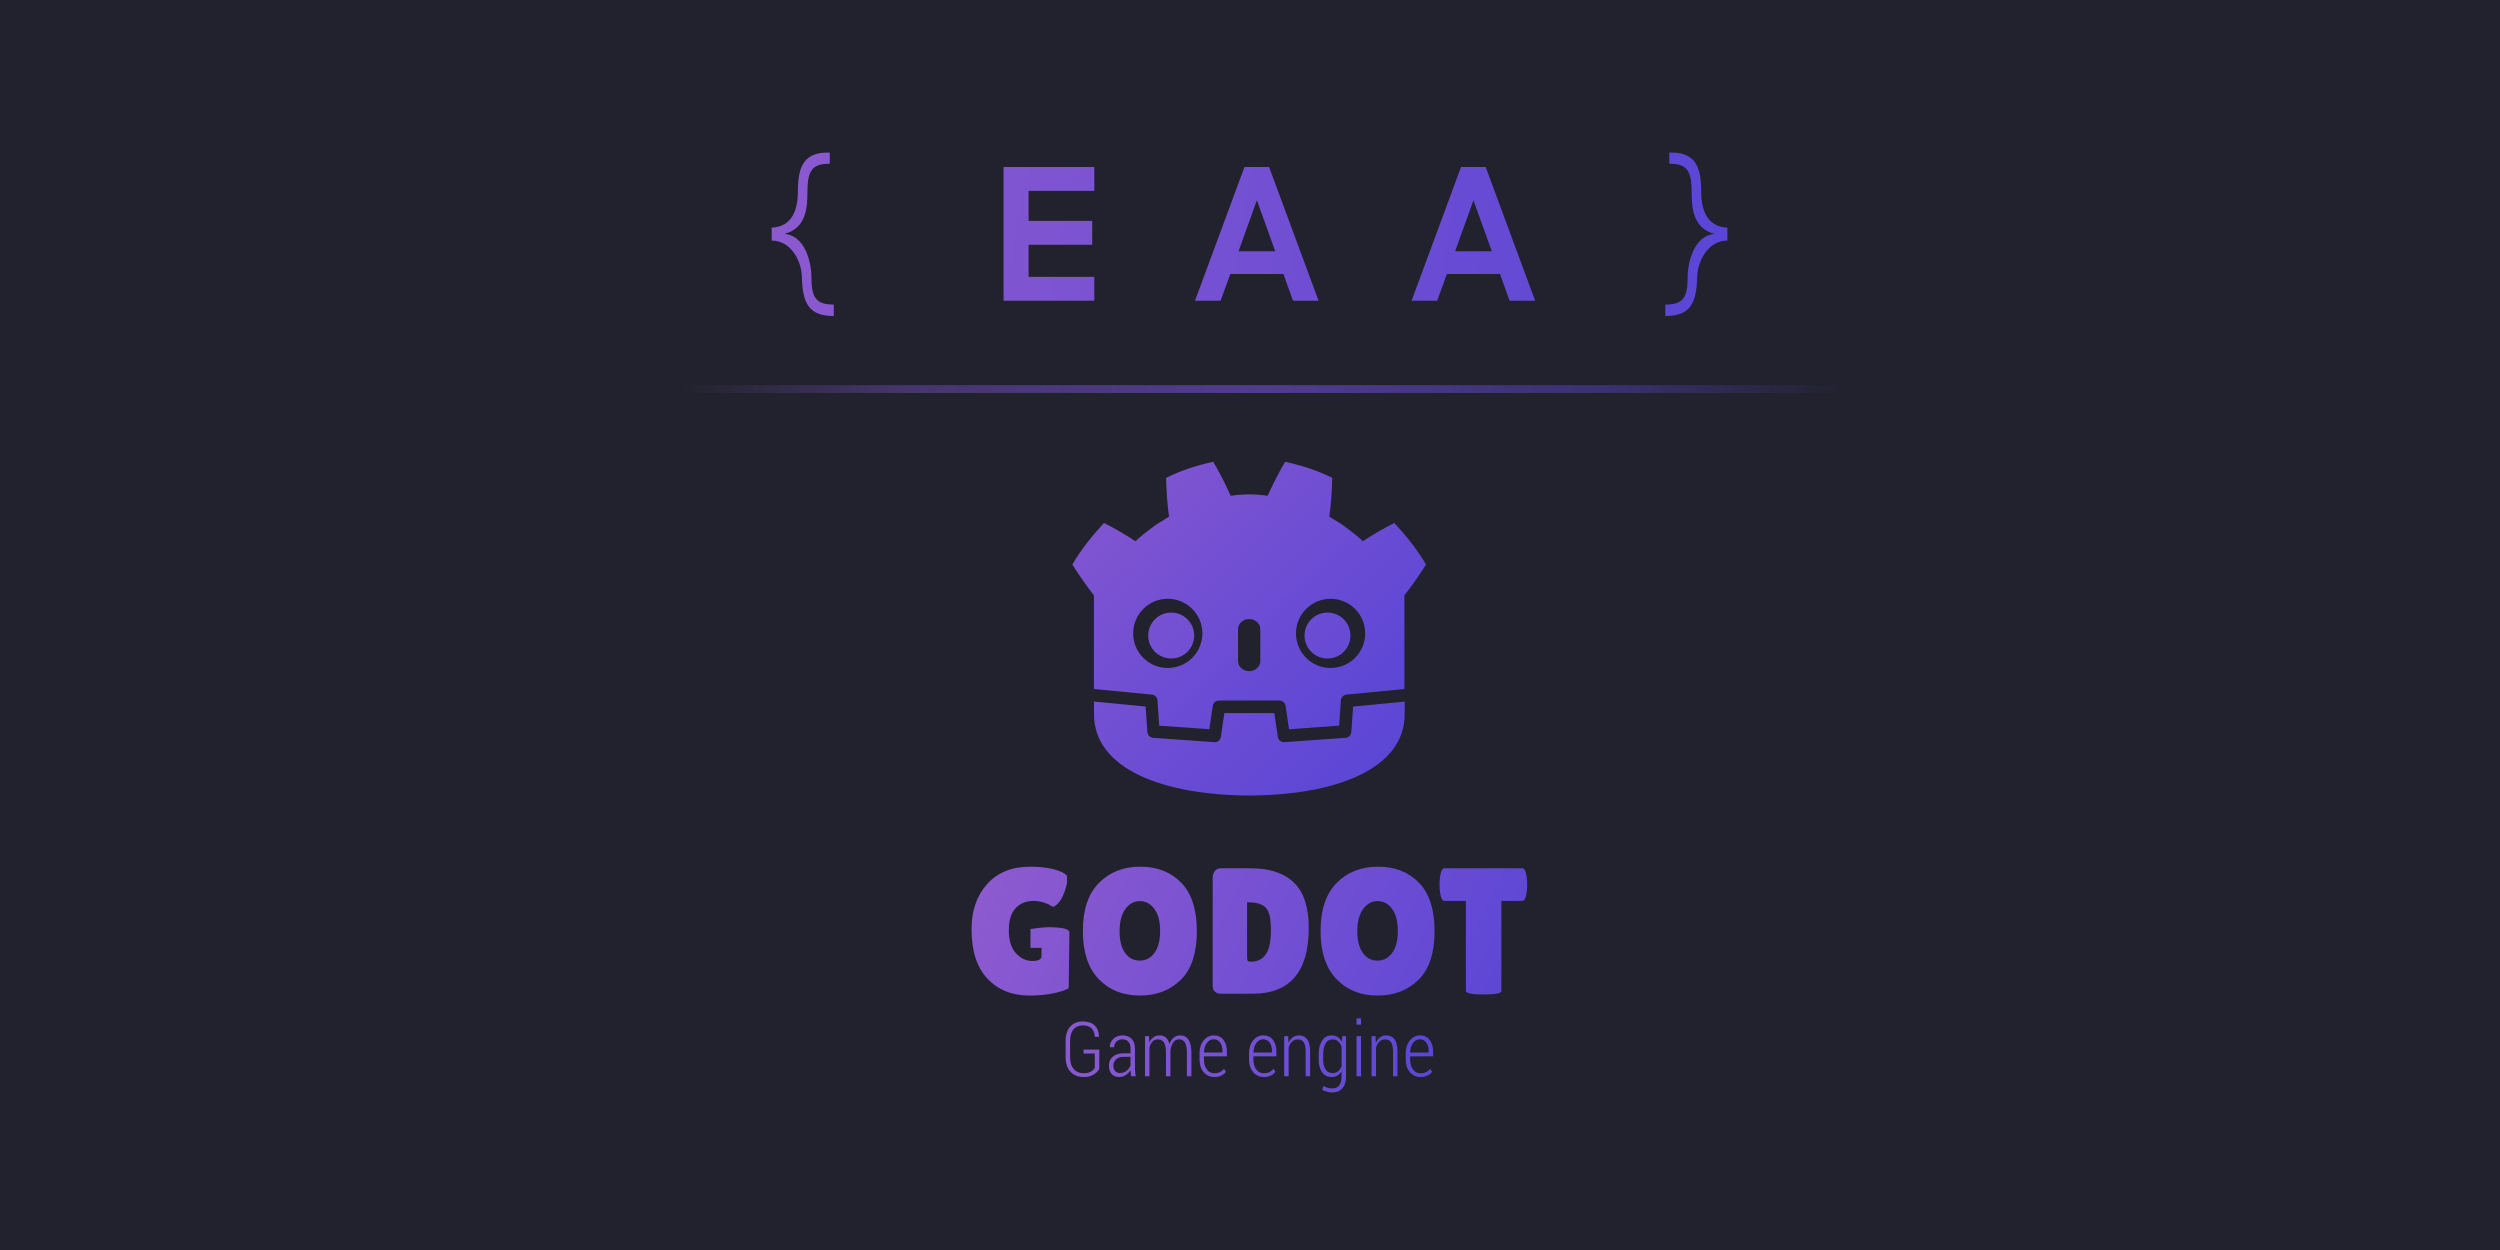 <?xml version="1.0" encoding="UTF-8" standalone="no"?>
<!-- Created with Inkscape (http://www.inkscape.org/) -->

<svg
   width="1280"
   height="640"
   viewBox="0 0 338.667 169.333"
   version="1.1"
   id="svg5"
   inkscape:version="1.2.1 (9c6d41e410, 2022-07-14, custom)"
   sodipodi:docname="metafab-godot-splash.svg"
   xmlns:inkscape="http://www.inkscape.org/namespaces/inkscape"
   xmlns:sodipodi="http://sodipodi.sourceforge.net/DTD/sodipodi-0.dtd"
   xmlns:xlink="http://www.w3.org/1999/xlink"
   xmlns="http://www.w3.org/2000/svg"
   xmlns:svg="http://www.w3.org/2000/svg">
  <sodipodi:namedview
     id="namedview7"
     pagecolor="#505050"
     bordercolor="#eeeeee"
     borderopacity="1"
     inkscape:showpageshadow="0"
     inkscape:pageopacity="0"
     inkscape:pagecheckerboard="0"
     inkscape:deskcolor="#505050"
     inkscape:document-units="px"
     showgrid="false"
     inkscape:zoom="0.98959427"
     inkscape:cx="320.83856"
     inkscape:cy="522.43633"
     inkscape:window-width="2560"
     inkscape:window-height="1412"
     inkscape:window-x="2560"
     inkscape:window-y="28"
     inkscape:window-maximized="1"
     inkscape:current-layer="layer1"
     showguides="true" />
  <defs
     id="defs2">
    <linearGradient
       inkscape:collect="always"
       id="linearGradient8125">
      <stop
         style="stop-color:#8d5acf;stop-opacity:0;"
         offset="0"
         id="stop8121" />
      <stop
         style="stop-color:#7d53d0;stop-opacity:0.4;"
         offset="0.196"
         id="stop8855" />
      <stop
         style="stop-color:#714ed1;stop-opacity:0.6;"
         offset="0.501"
         id="stop8857" />
      <stop
         style="stop-color:#5f47d3;stop-opacity:0.4;"
         offset="0.796"
         id="stop8859" />
      <stop
         style="stop-color:#5844d5;stop-opacity:0;"
         offset="1"
         id="stop8123" />
    </linearGradient>
    <linearGradient
       inkscape:collect="always"
       id="linearGradient5021">
      <stop
         style="stop-color:#8d5acf;stop-opacity:1;"
         offset="0"
         id="stop5017" />
      <stop
         style="stop-color:#5945d6;stop-opacity:1;"
         offset="1"
         id="stop5019" />
    </linearGradient>
    <linearGradient
       inkscape:collect="always"
       xlink:href="#linearGradient5021"
       id="linearGradient5023"
       x1="104.54"
       y1="84.667"
       x2="234.126"
       y2="84.667"
       gradientUnits="userSpaceOnUse" />
    <linearGradient
       inkscape:collect="always"
       xlink:href="#linearGradient5021"
       id="linearGradient5759"
       x1="3.628"
       y1="13.022"
       x2="306.115"
       y2="64.837"
       gradientUnits="userSpaceOnUse" />
    <linearGradient
       inkscape:collect="always"
       xlink:href="#linearGradient5021"
       id="linearGradient6495"
       x1="134.813"
       y1="45"
       x2="430.815"
       y2="342.233"
       gradientUnits="userSpaceOnUse"
       gradientTransform="matrix(1.111,0,0,1.111,-32.49,-64.028)" />
    <linearGradient
       inkscape:collect="always"
       xlink:href="#linearGradient5021"
       id="linearGradient7263"
       x1="-68.981"
       y1="21.679"
       x2="213.921"
       y2="-120.551"
       gradientUnits="userSpaceOnUse"
       gradientTransform="matrix(1.111,0,0,1.111,-7.665,10.998)" />
    <linearGradient
       inkscape:collect="always"
       xlink:href="#linearGradient5021"
       id="linearGradient7265"
       x1="-21.195"
       y1="8.492"
       x2="210.268"
       y2="8.492"
       gradientUnits="userSpaceOnUse"
       gradientTransform="matrix(1.111,0,0,1.111,-10.504,-0.747)" />
    <linearGradient
       inkscape:collect="always"
       xlink:href="#linearGradient5021"
       id="linearGradient7315"
       gradientUnits="userSpaceOnUse"
       x1="134.813"
       y1="45"
       x2="430.815"
       y2="342.233"
       gradientTransform="matrix(1.111,0,0,1.111,-34.656,-68.296)" />
    <linearGradient
       inkscape:collect="always"
       xlink:href="#linearGradient5021"
       id="linearGradient7317"
       gradientUnits="userSpaceOnUse"
       x1="134.813"
       y1="45"
       x2="430.815"
       y2="342.233"
       gradientTransform="matrix(1.111,0,0,1.111,-32.49,-64.028)" />
    <linearGradient
       inkscape:collect="always"
       xlink:href="#linearGradient5021"
       id="linearGradient7319"
       gradientUnits="userSpaceOnUse"
       x1="134.813"
       y1="45"
       x2="430.815"
       y2="342.233"
       gradientTransform="matrix(1.111,0,0,1.111,-32.49,-64.028)" />
    <linearGradient
       inkscape:collect="always"
       xlink:href="#linearGradient5021"
       id="linearGradient7321"
       gradientUnits="userSpaceOnUse"
       x1="134.813"
       y1="45"
       x2="430.815"
       y2="342.233"
       gradientTransform="matrix(1.111,0,0,1.111,-32.49,-64.028)" />
    <linearGradient
       inkscape:collect="always"
       xlink:href="#linearGradient5021"
       id="linearGradient7323"
       gradientUnits="userSpaceOnUse"
       x1="134.813"
       y1="45"
       x2="430.815"
       y2="342.233"
       gradientTransform="matrix(1.111,0,0,1.111,-32.49,-64.028)" />
    <linearGradient
       inkscape:collect="always"
       xlink:href="#linearGradient5021"
       id="linearGradient7325"
       gradientUnits="userSpaceOnUse"
       x1="104.54"
       y1="84.667"
       x2="234.126"
       y2="84.667"
       gradientTransform="matrix(1.111,0,0,1.111,-18.815,-15.948)" />
    <linearGradient
       inkscape:collect="always"
       xlink:href="#linearGradient8125"
       id="linearGradient8127"
       x1="92.14"
       y1="47.88"
       x2="250.89"
       y2="47.88"
       gradientUnits="userSpaceOnUse" />
  </defs>
  <rect
     style="opacity:1;fill:#21222d;fill-opacity:1;stroke-width:1.058;stroke-linecap:round;stroke-linejoin:round;stroke-dashoffset:25.9;paint-order:stroke fill markers"
     id="rect756"
     width="338.667"
     height="169.333"
     x="0"
     y="0"
     inkscape:label="Background"
     sodipodi:insensitive="true" />
  <g
     inkscape:label="Layer 1"
     inkscape:groupmode="layer"
     id="layer1"
     style="fill:url(#linearGradient5023);fill-opacity:1">
    <g
       id="g635"
       transform="matrix(0.428,0,0,0.428,102.986,15.059)"
       style="stroke-width:0.618;fill:url(#linearGradient5759);fill-opacity:1">
      <path
         d="m 23.277,61.209 c -5.381,0 -7.074,-1.874 -7.074,-8.646 0,-4.716 -1.995,-13.18 -8.525,-13.725 6.893,-1.753 7.255,-8.404 7.255,-13.181 0,-7.134 1.693,-9.009 7.074,-9.009 V 13.022 c -8.041,0 -10.097,4.051 -10.097,12.636 0,5.502 -1.874,11.004 -8.283,11.185 v 4.111 c 6.348,0 9.553,6.953 9.553,11.608 0.242,8.344 2.237,12.274 10.097,12.274 z"
         fill="#ffffff"
         id="path485"
         style="stroke-width:0.381;fill:url(#linearGradient5759);fill-opacity:1.0" />
      <path
         d="M 40.346,60 V 36.662 l 8.585,19.65 H 53.829 L 62.354,36.723 V 60 h 7.92 V 17.677 H 62.475 L 51.35,44.341 40.286,17.677 H 32.426 V 60 Z"
         fill="#ffffff"
         id="path487"
         style="stroke-width:0.381;fill:url(#linearGradient5759);fill-opacity:1.0" />
      <path
         d="M 105.742,60 V 52.442 H 84.943 V 42.285 H 105.077 V 34.727 H 84.943 V 25.235 H 105.742 V 17.677 H 77.023 V 60 Z"
         fill="#ffffff"
         id="path489"
         style="stroke-width:0.381;fill:url(#linearGradient5759);fill-opacity:1.0" />
      <path
         d="M 129.645,60 V 25.235 h 12.515 v -7.558 h -32.89 v 7.558 h 12.394 V 60 Z"
         fill="#ffffff"
         id="path491"
         style="stroke-width:0.381;fill:url(#linearGradient5759);fill-opacity:1.0" />
      <path
         d="M 176.723,60 161.064,17.677 h -7.8 L 137.605,60 h 8.102 l 3.083,-8.464 h 16.808 L 168.621,60 Z m -19.529,-31.802 5.804,16.143 H 151.39 Z"
         fill="#ffffff"
         id="path493"
         style="stroke-width:0.381;fill:url(#linearGradient5759);fill-opacity:1.0" />
      <path
         d="M 187.738,60 V 42.285 h 20.134 v -7.558 h -20.134 v -9.492 h 20.799 V 17.677 H 179.818 V 60 Z"
         fill="#ffffff"
         id="path495"
         style="stroke-width:0.381;fill:url(#linearGradient5759);fill-opacity:1.0" />
      <path
         d="m 245.273,60 -15.66,-42.322 h -7.799 L 206.155,60 h 8.101 l 3.084,-8.464 h 16.808 L 237.171,60 Z m -19.529,-31.802 5.804,16.143 H 219.94 Z"
         fill="#ffffff"
         id="path497"
         style="stroke-width:0.381;fill:url(#linearGradient5759);fill-opacity:1.0" />
      <path
         d="m 270.012,37.811 c 8.163,-1.33 9.674,-5.683 9.674,-9.19 0,-10.943 -12.697,-10.943 -17.473,-10.943 H 248.367 V 60 h 14.572 c 4.534,0 16.989,0 16.989,-12.092 0,-3.688 -1.572,-8.404 -9.916,-10.097 z m -8.706,-12.576 c 4.716,0 10.339,0.181 10.339,4.655 0,4.474 -4.897,4.535 -10.339,4.535 h -5.018 v -9.19 z m -5.018,27.207 V 41.378 h 4.474 c 5.623,0 11.246,0.665 11.246,5.925 0,3.93 -3.265,5.139 -11.246,5.139 z"
         fill="#ffffff"
         id="path499"
         style="stroke-width:0.381;fill:url(#linearGradient5759);fill-opacity:1.0" />
      <path
         d="m 286.466,64.837 c 7.86,0 9.855,-3.93 10.097,-12.274 0,-4.655 3.204,-11.608 9.552,-11.608 v -4.111 c -6.408,-0.181 -8.283,-5.683 -8.283,-11.185 0,-8.585 -2.055,-12.636 -10.097,-12.636 v 3.628 c 5.381,0 7.074,1.874 7.074,9.009 0,4.776 0.363,11.427 7.256,13.181 -6.53,0.544 -8.525,9.009 -8.525,13.725 0,6.772 -1.693,8.646 -7.074,8.646 z"
         fill="#ffffff"
         id="path501"
         style="stroke-width:0.381;fill:url(#linearGradient5759);fill-opacity:1.0" />
    </g>
    <g
       id="g7313"
       transform="matrix(0.9,0,0,0.9,16.933,14.353)"
       style="fill:url(#linearGradient7325);stroke-width:1.111">
      <g
         fill="#ffffff"
         id="g3248"
         transform="matrix(0.169,0,0,0.169,119.819,45.954)"
         style="fill:url(#linearGradient6495);fill-opacity:1;stroke-width:1.852">
        <path
           d="m 277.707,48 c -15.358,3.414 -30.549,8.169 -44.793,15.338 0.326,12.577 1.137,24.628 2.785,36.869 -5.532,3.544 -11.345,6.586 -16.512,10.734 -5.25,4.039 -10.61,7.902 -15.363,12.625 -9.496,-6.281 -19.548,-12.184 -29.902,-17.395 -11.161,12.012 -21.596,24.977 -30.121,39.484 6.7,10.517 13.886,21.087 20.541,29.33 v 71.654 9.102 8.283 c 0.163,10e-4 0.325,0.006 0.486,0.021 l 54.586,5.264 c 2.859,0.276 5.102,2.578 5.301,5.443 l 1.682,24.096 47.617,3.398 3.279,-22.24 c 0.425,-2.883 2.898,-5.021 5.814,-5.021 h 57.59 c 2.915,0 5.389,2.138 5.814,5.021 l 3.279,22.24 47.619,-3.398 1.68,-24.096 c 0.201,-2.865 2.442,-5.166 5.301,-5.443 l 54.564,-5.264 c 0.161,-0.015 0.323,-0.02 0.486,-0.021 v -7.105 l 0.021,-0.006 v -81.928 c 7.687,-9.677 14.965,-20.35 20.541,-29.33 -8.522,-14.508 -18.964,-27.473 -30.125,-39.484 -10.351,5.21 -20.406,11.113 -29.902,17.395 -4.752,-4.723 -10.102,-8.586 -15.359,-12.625 -5.165,-4.149 -10.987,-7.19 -16.508,-10.734 1.644,-12.241 2.456,-24.292 2.783,-36.869 C 376.647,56.169 361.458,51.414 346.092,48 c -6.135,10.311 -11.745,21.477 -16.631,32.393 -5.794,-0.968 -11.617,-1.327 -17.445,-1.396 v -0.01 c -0.041,0 -0.079,0.01 -0.113,0.01 -0.036,0 -0.073,-0.01 -0.109,-0.01 v 0.01 c -5.839,0.069 -11.656,0.428 -17.451,1.396 C 289.459,69.477 283.851,58.311 277.707,48 Z m -43.184,130.252 c 18.169,0 32.895,14.716 32.895,32.879 0,18.175 -14.725,32.898 -32.895,32.898 -18.16,0 -32.893,-14.723 -32.893,-32.898 0,-18.163 14.732,-32.879 32.893,-32.879 z m 154.762,0 c 18.159,0 32.889,14.716 32.889,32.879 0,18.175 -14.73,32.898 -32.889,32.898 -18.172,0 -32.898,-14.723 -32.898,-32.898 0,-18.163 14.726,-32.879 32.898,-32.879 z m -77.385,19.24 c 5.848,0 10.598,4.315 10.598,9.623 v 30.283 c 0,5.313 -4.749,9.623 -10.598,9.623 -5.848,0 -10.588,-4.31 -10.588,-9.623 v -30.283 c 0,-5.308 4.74,-9.623 10.588,-9.623 z"
           stroke-width="2.793"
           transform="scale(0.937)"
           id="path3238"
           style="fill:url(#linearGradient7315);fill-opacity:1" />
        <g
           stroke-width="2.618"
           id="g3246"
           style="fill:url(#linearGradient7323);fill-opacity:1">
          <path
             d="m 384.816,263.002 -1.585,22.71 c -0.191,2.737 -2.368,4.916 -5.105,5.112 l -54.51,3.889 c -0.133,0.01 -0.266,0.014 -0.397,0.014 -2.709,0 -5.046,-1.988 -5.446,-4.708 l -3.126,-21.199 h -44.477 l -3.126,21.199 c -0.42,2.853 -2.97,4.905 -5.843,4.694 l -54.51,-3.889 c -2.737,-0.197 -4.914,-2.375 -5.105,-5.112 l -1.585,-22.71 -46.015,-4.437 c 0.021,4.946 0.085,10.363 0.085,11.442 0,48.599 61.649,71.958 138.244,72.226 h 0.093 0.095 c 76.595,-0.269 138.223,-23.628 138.223,-72.226 0,-1.099 0.066,-6.494 0.089,-11.442 z"
             id="path3240"
             style="fill:url(#linearGradient7317);fill-opacity:1;stroke-width:2.618" />
          <path
             d="m 243.284,199.764 c 0,11.302 -9.16,20.462 -20.471,20.462 -11.305,0 -20.471,-9.16 -20.471,-20.462 0,-11.302 9.166,-20.471 20.471,-20.471 11.311,0 20.471,9.169 20.471,20.471"
             id="path3242"
             style="fill:url(#linearGradient7319);fill-opacity:1;stroke-width:2.618" />
          <path
             d="m 341.535,199.764 c 0,11.302 9.157,20.462 20.459,20.462 11.313,0 20.471,-9.16 20.471,-20.462 0,-11.302 -9.157,-20.471 -20.471,-20.471 -11.302,0 -20.459,9.169 -20.459,20.471"
             id="path3244"
             style="fill:url(#linearGradient7321);fill-opacity:1;stroke-width:2.618" />
        </g>
      </g>
      <g
         fill="#ffffff"
         id="g3910"
         transform="matrix(0.169,0,0,0.169,119.819,43.068)"
         style="fill:#ffffff;fill-opacity:1;stroke-width:1.852">
        <path
           id="path3868"
           style="fill:url(#linearGradient7263);fill-opacity:1;stroke:none;stroke-width:1.852"
           d="m -68.981,21.679 c -11.594,0 -20.659,-3.65 -27.206,-10.95 -6.552,-7.303 -9.823,-16.785 -9.823,-28.454 0,-13.701 3.347,-24.085 10.041,-31.16 6.706,-7.074 15.51,-10.607 26.425,-10.607 5.87,0 11.08,0.505 15.632,1.522 4.557,1.013 7.587,2.052 9.094,3.104 l 0.451,35.331 c 0,2.053 -5.418,2.985 -11.496,3.089 -6.078,0.094 -13.033,-1.172 -13.033,-1.172 v -11.863 h 6.996 l -0.08,-5.288 c 0,-1.959 -1.942,-2.944 -5.815,-2.944 -3.878,0 -7.301,1.642 -10.272,4.917 -2.978,3.279 -4.46,8.073 -4.46,14.389 0,6.329 1.447,10.996 4.345,14.007 2.892,3.008 6.682,4.516 11.345,4.516 1.959,0 3.987,-0.316 6.096,-0.961 2.11,-0.639 3.52,-1.237 4.239,-1.798 0.713,-0.577 1.39,-0.85 2.031,-0.85 0.638,0 1.671,0.747 3.1,2.256 1.431,1.505 2.713,3.784 3.844,6.825 1.126,3.057 1.69,5.401 1.69,7.063 0,1.649 -0.035,2.787 -0.108,3.387 -1.581,1.73 -4.499,3.101 -8.755,4.121 -4.248,1.017 -9.012,1.524 -14.281,1.524 z m 69.267,0 C -10.365,21.679 -19.062,18.252 -25.798,11.408 -32.532,4.555 -35.897,-5.508 -35.897,-18.8 c 0,-13.284 3.328,-23.389 9.983,-30.314 6.664,-6.919 15.286,-10.378 25.859,-10.378 10.578,0 19.209,3.327 25.911,9.981 6.702,6.668 10.05,16.828 10.05,30.489 0,13.651 -3.273,23.858 -9.828,30.591 C 19.535,18.314 10.935,21.679 0.286,21.679 Z m 149.735,0 c -10.655,0 -19.345,-3.426 -26.086,-10.27 -6.733,-6.853 -10.1,-16.917 -10.1,-30.209 0,-13.284 3.331,-23.389 9.994,-30.314 6.658,-6.919 15.273,-10.378 25.85,-10.378 10.573,0 19.212,3.327 25.911,9.981 6.701,6.668 10.05,16.828 10.05,30.489 0,13.651 -3.271,23.858 -9.821,30.591 -6.551,6.746 -15.148,10.111 -25.799,10.111 z M 50.957,20.668 c -1.51,0 -2.73,-0.551 -3.669,-1.636 -0.945,-1.102 -1.414,-2.589 -1.414,-4.472 v -67.734 c 0,-3.465 1.923,-5.191 5.759,-5.191 h 19.302 c 23.635,0 35.456,13.847 35.456,41.547 0,12.948 -3.106,22.427 -9.321,28.447 -6.204,6.022 -15.293,9.04 -27.258,9.04 z m 140.861,0 c -1.281,0 -2.186,-1.74 -2.711,-5.202 -0.226,-1.655 -0.335,-3.353 -0.335,-5.077 0,-1.734 0.109,-3.425 0.335,-5.077 0.525,-3.471 1.43,-5.2 2.711,-5.2 H 205.363 V -56.568 c 0,-1.496 3.731,-2.253 11.179,-2.253 7.455,0 11.177,0.757 11.177,2.253 V 0.113 h 13.21 c 1.279,0 2.18,1.729 2.713,5.2 0.221,1.652 0.335,3.343 0.335,5.077 0,1.724 -0.114,3.422 -0.335,5.077 -0.533,3.462 -1.434,5.202 -2.713,5.202 z M -0.001,5.1398745e-4 c 3.616,0 6.647,-1.618 9.09,-4.85 2.446,-3.236 3.674,-7.87 3.674,-13.89 0,-6.025 -1.188,-10.653 -3.559,-13.886 -2.371,-3.245 -5.458,-4.861 -9.258,-4.861 -3.802,0 -6.867,1.596 -9.2,4.803 -2.337,3.197 -3.503,7.785 -3.503,13.778 0,5.98 1.226,10.629 3.667,13.94 2.454,3.308 5.479,4.967 9.09,4.967 z m 149.739,0 c 3.616,0 6.643,-1.618 9.09,-4.85 2.446,-3.236 3.67,-7.87 3.67,-13.89 0,-6.025 -1.187,-10.653 -3.559,-13.886 -2.368,-3.245 -5.457,-4.861 -9.258,-4.861 -3.802,0 -6.87,1.596 -9.2,4.803 -2.33,3.197 -3.499,7.785 -3.499,13.778 0,5.98 1.221,10.629 3.661,13.94 2.45,3.308 5.484,4.967 9.096,4.967 z M 67.55,-0.783 h 1.129 c 4.817,0 8.337,-1.1 10.559,-3.283 2.212,-2.177 3.326,-6.864 3.326,-14.056 0,-7.189 -1.065,-12.322 -3.216,-15.405 -2.146,-3.086 -5.284,-4.634 -9.428,-4.634 -1.126,0 -1.805,0.209 -2.029,0.624 -0.226,0.417 -0.341,1.41 -0.341,2.987 z"
           transform="matrix(1.414,0,0,-1.414,194.879,453.348)" />
        <path
           id="path4248"
           style="fill:url(#linearGradient7265);fill-opacity:1;stroke:none;stroke-width:1.852"
           d="m 162.04,31.825 v -3.98 h 2.83 v 3.98 z M -10.379,29.887 c -3.282,0 -5.91,-1.069 -7.872,-3.177 -1.966,-2.125 -2.944,-5.168 -2.944,-9.137 V 7.455 c 0,-4.057 1.039,-7.166 3.115,-9.323 2.084,-2.174 4.829,-3.249 8.241,-3.249 2.586,0 4.713,0.53 6.389,1.599 1.678,1.062 2.825,2.236 3.449,3.516 V 12.137 H -9.889 V 9.672 h 7.061 V 0.811 c -0.453,-0.991 -1.254,-1.824 -2.409,-2.508 -1.151,-0.694 -2.689,-1.034 -4.602,-1.034 -2.62,0 -4.696,0.864 -6.236,2.588 -1.54,1.737 -2.312,4.26 -2.312,7.568 V 17.598 c 0,3.19 0.713,5.619 2.143,7.294 1.434,1.679 3.392,2.515 5.865,2.515 2.444,0 4.295,-0.625 5.539,-1.863 1.251,-1.248 1.918,-3.016 2.012,-5.306 h 2.618 l 0.043,0.134 c -0.08,2.988 -1.001,5.327 -2.756,7.002 -1.76,1.669 -4.248,2.513 -7.456,2.513 z m 25.05,-8.768 c -2.366,0 -4.309,-0.741 -5.824,-2.23 C 7.326,17.396 6.604,15.712 6.678,13.806 l 0.047,-0.138 2.623,-0.022 c 0,1.405 0.482,2.584 1.455,3.549 0.976,0.971 2.22,1.448 3.728,1.448 1.621,0 2.879,-0.507 3.793,-1.511 0.895,-1.017 1.351,-2.423 1.351,-4.209 V 9.817 h -4.418 c -2.819,0 -5.06,-0.699 -6.709,-2.094 C 6.897,6.328 6.074,4.449 6.074,2.106 c 0,-2.217 0.573,-3.975 1.705,-5.278 1.139,-1.298 2.747,-1.945 4.839,-1.945 1.496,0 2.854,0.407 4.075,1.228 1.223,0.815 2.214,1.854 2.981,3.108 0,-0.573 0.032,-1.136 0.099,-1.703 0.069,-0.557 0.179,-1.27 0.319,-2.146 h 2.918 c -0.205,0.815 -0.336,1.632 -0.417,2.48 -0.079,0.837 -0.121,1.715 -0.121,2.618 V 12.867 c 0,2.653 -0.717,4.693 -2.146,6.124 -1.437,1.417 -3.319,2.128 -5.657,2.128 z m 23.416,0 c -1.496,0 -2.8,-0.381 -3.907,-1.14 -1.103,-0.769 -1.993,-1.849 -2.657,-3.253 l -0.24,3.922 H 28.807 V -4.626 h 2.806 V 13.57 c 0.388,1.558 1.028,2.785 1.928,3.682 0.894,0.892 2.087,1.343 3.562,1.343 1.543,0 2.745,-0.642 3.609,-1.936 0.868,-1.294 1.293,-3.462 1.293,-6.489 V -4.626 h 2.808 v 15.209 0.654 c 0.205,2.121 0.77,3.877 1.684,5.282 0.919,1.405 2.197,2.096 3.834,2.096 1.556,0 2.759,-0.632 3.598,-1.889 0.834,-1.255 1.263,-3.438 1.263,-6.538 V -4.626 H 58.014 V 10.138 c 0,3.729 -0.611,6.49 -1.835,8.289 -1.219,1.795 -2.94,2.692 -5.157,2.692 -1.609,0 -2.997,-0.48 -4.142,-1.444 -1.145,-0.962 -2.028,-2.292 -2.651,-3.974 -0.487,1.822 -1.253,3.179 -2.292,4.075 -1.038,0.899 -2.324,1.343 -3.851,1.343 z m 33.949,0 c -2.449,0 -4.538,-1.053 -6.277,-3.158 -1.735,-2.115 -2.603,-4.775 -2.603,-7.965 V 5.797 c 0,-3.184 0.866,-5.797 2.592,-7.84 1.731,-2.047 3.96,-3.074 6.685,-3.074 1.697,0 3.152,0.297 4.356,0.874 1.207,0.58 2.194,1.361 2.957,2.329 l -1.148,1.988 c -0.715,-0.903 -1.574,-1.592 -2.577,-2.083 -1.003,-0.48 -2.205,-0.723 -3.587,-0.723 -1.989,0 -3.576,0.807 -4.744,2.437 C 66.523,1.332 65.936,3.37 65.936,5.817 v 2.102 h 14.464 v 2.774 c 0,3.181 -0.734,5.715 -2.202,7.602 -1.465,1.884 -3.515,2.823 -6.163,2.823 z m 31.171,0 c -2.449,0 -4.539,-1.053 -6.283,-3.158 -1.731,-2.115 -2.601,-4.775 -2.601,-7.965 V 5.797 c 0,-3.184 0.866,-5.797 2.599,-7.84 1.728,-2.047 3.955,-3.074 6.681,-3.074 1.698,0 3.152,0.297 4.356,0.874 1.209,0.58 2.195,1.361 2.959,2.329 l -1.142,1.988 c -0.723,-0.903 -1.581,-1.592 -2.588,-2.083 -1,-0.48 -2.198,-0.723 -3.585,-0.723 -1.996,0 -3.576,0.807 -4.738,2.437 C 97.691,1.332 97.103,3.37 97.103,5.817 v 2.102 h 14.466 v 2.774 c 0,3.181 -0.734,5.715 -2.197,7.602 -1.461,1.884 -3.522,2.823 -6.165,2.823 z m 22.595,0 c -1.501,0 -2.805,-0.408 -3.913,-1.213 -1.118,-0.801 -2.007,-1.953 -2.681,-3.436 l -0.231,4.179 h -2.504 V -4.626 h 2.804 V 13.415 c 0.481,1.577 1.205,2.828 2.174,3.767 0.965,0.948 2.168,1.414 3.603,1.414 1.6,0 2.829,-0.583 3.665,-1.753 0.841,-1.17 1.263,-3.188 1.263,-6.076 V -4.626 h 2.826 V 10.792 c 0,3.533 -0.601,6.137 -1.815,7.812 -1.201,1.678 -2.931,2.515 -5.189,2.515 z m 20.584,0 c -2.556,0 -4.563,-1.083 -6.005,-3.24 -1.454,-2.168 -2.176,-5.046 -2.176,-8.628 V 5.797 c 0,-3.301 0.722,-5.949 2.163,-7.933 1.438,-1.988 3.429,-2.981 5.968,-2.981 1.369,0 2.583,0.303 3.622,0.909 1.043,0.603 1.923,1.476 2.64,2.614 v -3.056 c 0,-2.497 -0.485,-4.384 -1.451,-5.688 -0.962,-1.287 -2.451,-1.932 -4.46,-1.932 -0.999,0 -1.963,0.133 -2.895,0.41 -0.94,0.268 -1.788,0.65 -2.547,1.142 l -0.777,-2.463 c 0.89,-0.499 1.905,-0.897 3.052,-1.2 1.145,-0.303 2.216,-0.46 3.212,-0.46 2.771,0 4.917,0.897 6.428,2.666 1.509,1.776 2.26,4.286 2.26,7.525 v 25.298 h -2.381 l -0.274,-3.516 c -0.707,1.268 -1.587,2.265 -2.653,2.946 -1.064,0.694 -2.309,1.04 -3.728,1.04 z m 34.441,0 c -1.494,0 -2.803,-0.408 -3.918,-1.213 -1.116,-0.801 -2.001,-1.953 -2.677,-3.436 l -0.231,4.179 h -2.502 V -4.626 h 2.808 V 13.415 c 0.479,1.577 1.204,2.828 2.171,3.767 0.964,0.948 2.164,1.414 3.598,1.414 1.605,0 2.824,-0.583 3.667,-1.753 0.839,-1.17 1.263,-3.188 1.263,-6.076 V -4.626 h 2.823 V 10.792 c 0,3.533 -0.596,6.137 -1.807,7.812 -1.204,1.678 -2.94,2.515 -5.198,2.515 z m 21.074,0 c -2.444,0 -4.536,-1.053 -6.275,-3.158 -1.735,-2.115 -2.599,-4.775 -2.599,-7.965 V 5.797 c 0,-3.184 0.865,-5.797 2.595,-7.84 1.723,-2.047 3.948,-3.074 6.681,-3.074 1.696,0 3.151,0.297 4.354,0.874 1.207,0.58 2.192,1.361 2.961,2.329 l -1.146,1.988 c -0.722,-0.903 -1.578,-1.592 -2.59,-2.083 -0.999,-0.48 -2.197,-0.723 -3.579,-0.723 -1.998,0 -3.581,0.807 -4.747,2.437 -1.167,1.626 -1.757,3.664 -1.757,6.111 v 2.102 h 14.469 v 2.774 c 0,3.181 -0.731,5.715 -2.193,7.602 -1.466,1.884 -3.527,2.823 -6.173,2.823 z M 162.04,20.648 V -4.628 h 2.83 V 20.648 Z m -90.004,-2.003 c 1.745,0 3.104,-0.685 4.09,-2.064 0.98,-1.378 1.47,-3.116 1.47,-5.202 v -1.081 H 65.936 c 0.047,2.359 0.633,4.339 1.766,5.945 1.132,1.6 2.576,2.402 4.334,2.402 z m 31.171,0 c 1.744,0 3.105,-0.685 4.086,-2.064 0.986,-1.378 1.474,-3.116 1.474,-5.202 v -1.081 H 97.103 c 0.051,2.359 0.638,4.339 1.764,5.945 1.131,1.6 2.578,2.402 4.341,2.402 z m 98.694,0 c 1.747,0 3.109,-0.685 4.09,-2.064 0.984,-1.378 1.47,-3.116 1.47,-5.202 v -1.081 h -11.663 c 0.05,2.359 0.639,4.339 1.768,5.945 1.126,1.6 2.571,2.402 4.334,2.402 z m -54.909,-0.05 c 1.386,0 2.539,-0.415 3.449,-1.239 0.911,-0.838 1.631,-1.926 2.156,-3.272 V 1.565 c -0.546,-1.307 -1.283,-2.336 -2.217,-3.076 -0.937,-0.74 -2.08,-1.101 -3.436,-1.101 -1.979,0 -3.462,0.756 -4.436,2.288 -0.986,1.518 -1.472,3.557 -1.472,6.122 v 3.454 c 0,2.77 0.497,5.026 1.496,6.756 0.992,1.727 2.485,2.588 4.46,2.588 z M 15.183,7.639 h 4.492 V 2.171 c -0.503,-1.385 -1.352,-2.521 -2.562,-3.421 -1.208,-0.896 -2.591,-1.336 -4.144,-1.336 -1.292,0 -2.295,0.419 -3.013,1.276 -0.719,0.854 -1.075,1.962 -1.075,3.311 0,1.597 0.568,2.94 1.716,4.015 1.145,1.082 2.677,1.623 4.587,1.623 z"
           transform="matrix(1.414,0,0,-1.414,158.751,602.804)" />
      </g>
    </g>
    <rect
       style="opacity:1;fill:url(#linearGradient8127);fill-opacity:1;stroke:none;stroke-width:1.058;stroke-linecap:round;stroke-linejoin:round;stroke-dashoffset:25.9;paint-order:stroke fill markers"
       id="rect7379"
       width="158.75"
       height="1.058"
       x="92.14"
       y="52.174" />
  </g>
  <g
     id="g2837"
     inkscape:label="Edges"
     sodipodi:insensitive="true">
    <rect
       style="opacity:1;fill:#21222d;fill-opacity:1;stroke-width:1.058;stroke-linecap:round;stroke-linejoin:round;stroke-dashoffset:25.9;paint-order:stroke fill markers"
       id="rect2831"
       width="338.667"
       height="20.637"
       x="0"
       y="148.696" />
    <rect
       style="opacity:1;fill:#21222d;fill-opacity:1;stroke-width:1.058;stroke-linecap:round;stroke-linejoin:round;stroke-dashoffset:25.9;paint-order:stroke fill markers"
       id="rect2833"
       width="338.667"
       height="20.637"
       x="0"
       y="0" />
    <rect
       style="opacity:1;fill:#21222d;fill-opacity:1;stroke-width:1.058;stroke-linecap:round;stroke-linejoin:round;stroke-dashoffset:25.9;paint-order:stroke fill markers"
       id="rect2839"
       width="20.637"
       height="169.333"
       x="0"
       y="0" />
    <rect
       style="opacity:1;fill:#21222d;fill-opacity:1;stroke-width:1.058;stroke-linecap:round;stroke-linejoin:round;stroke-dashoffset:25.9;paint-order:stroke fill markers"
       id="rect2841"
       width="20.637"
       height="169.333"
       x="318.029"
       y="0" />
  </g>
</svg>
